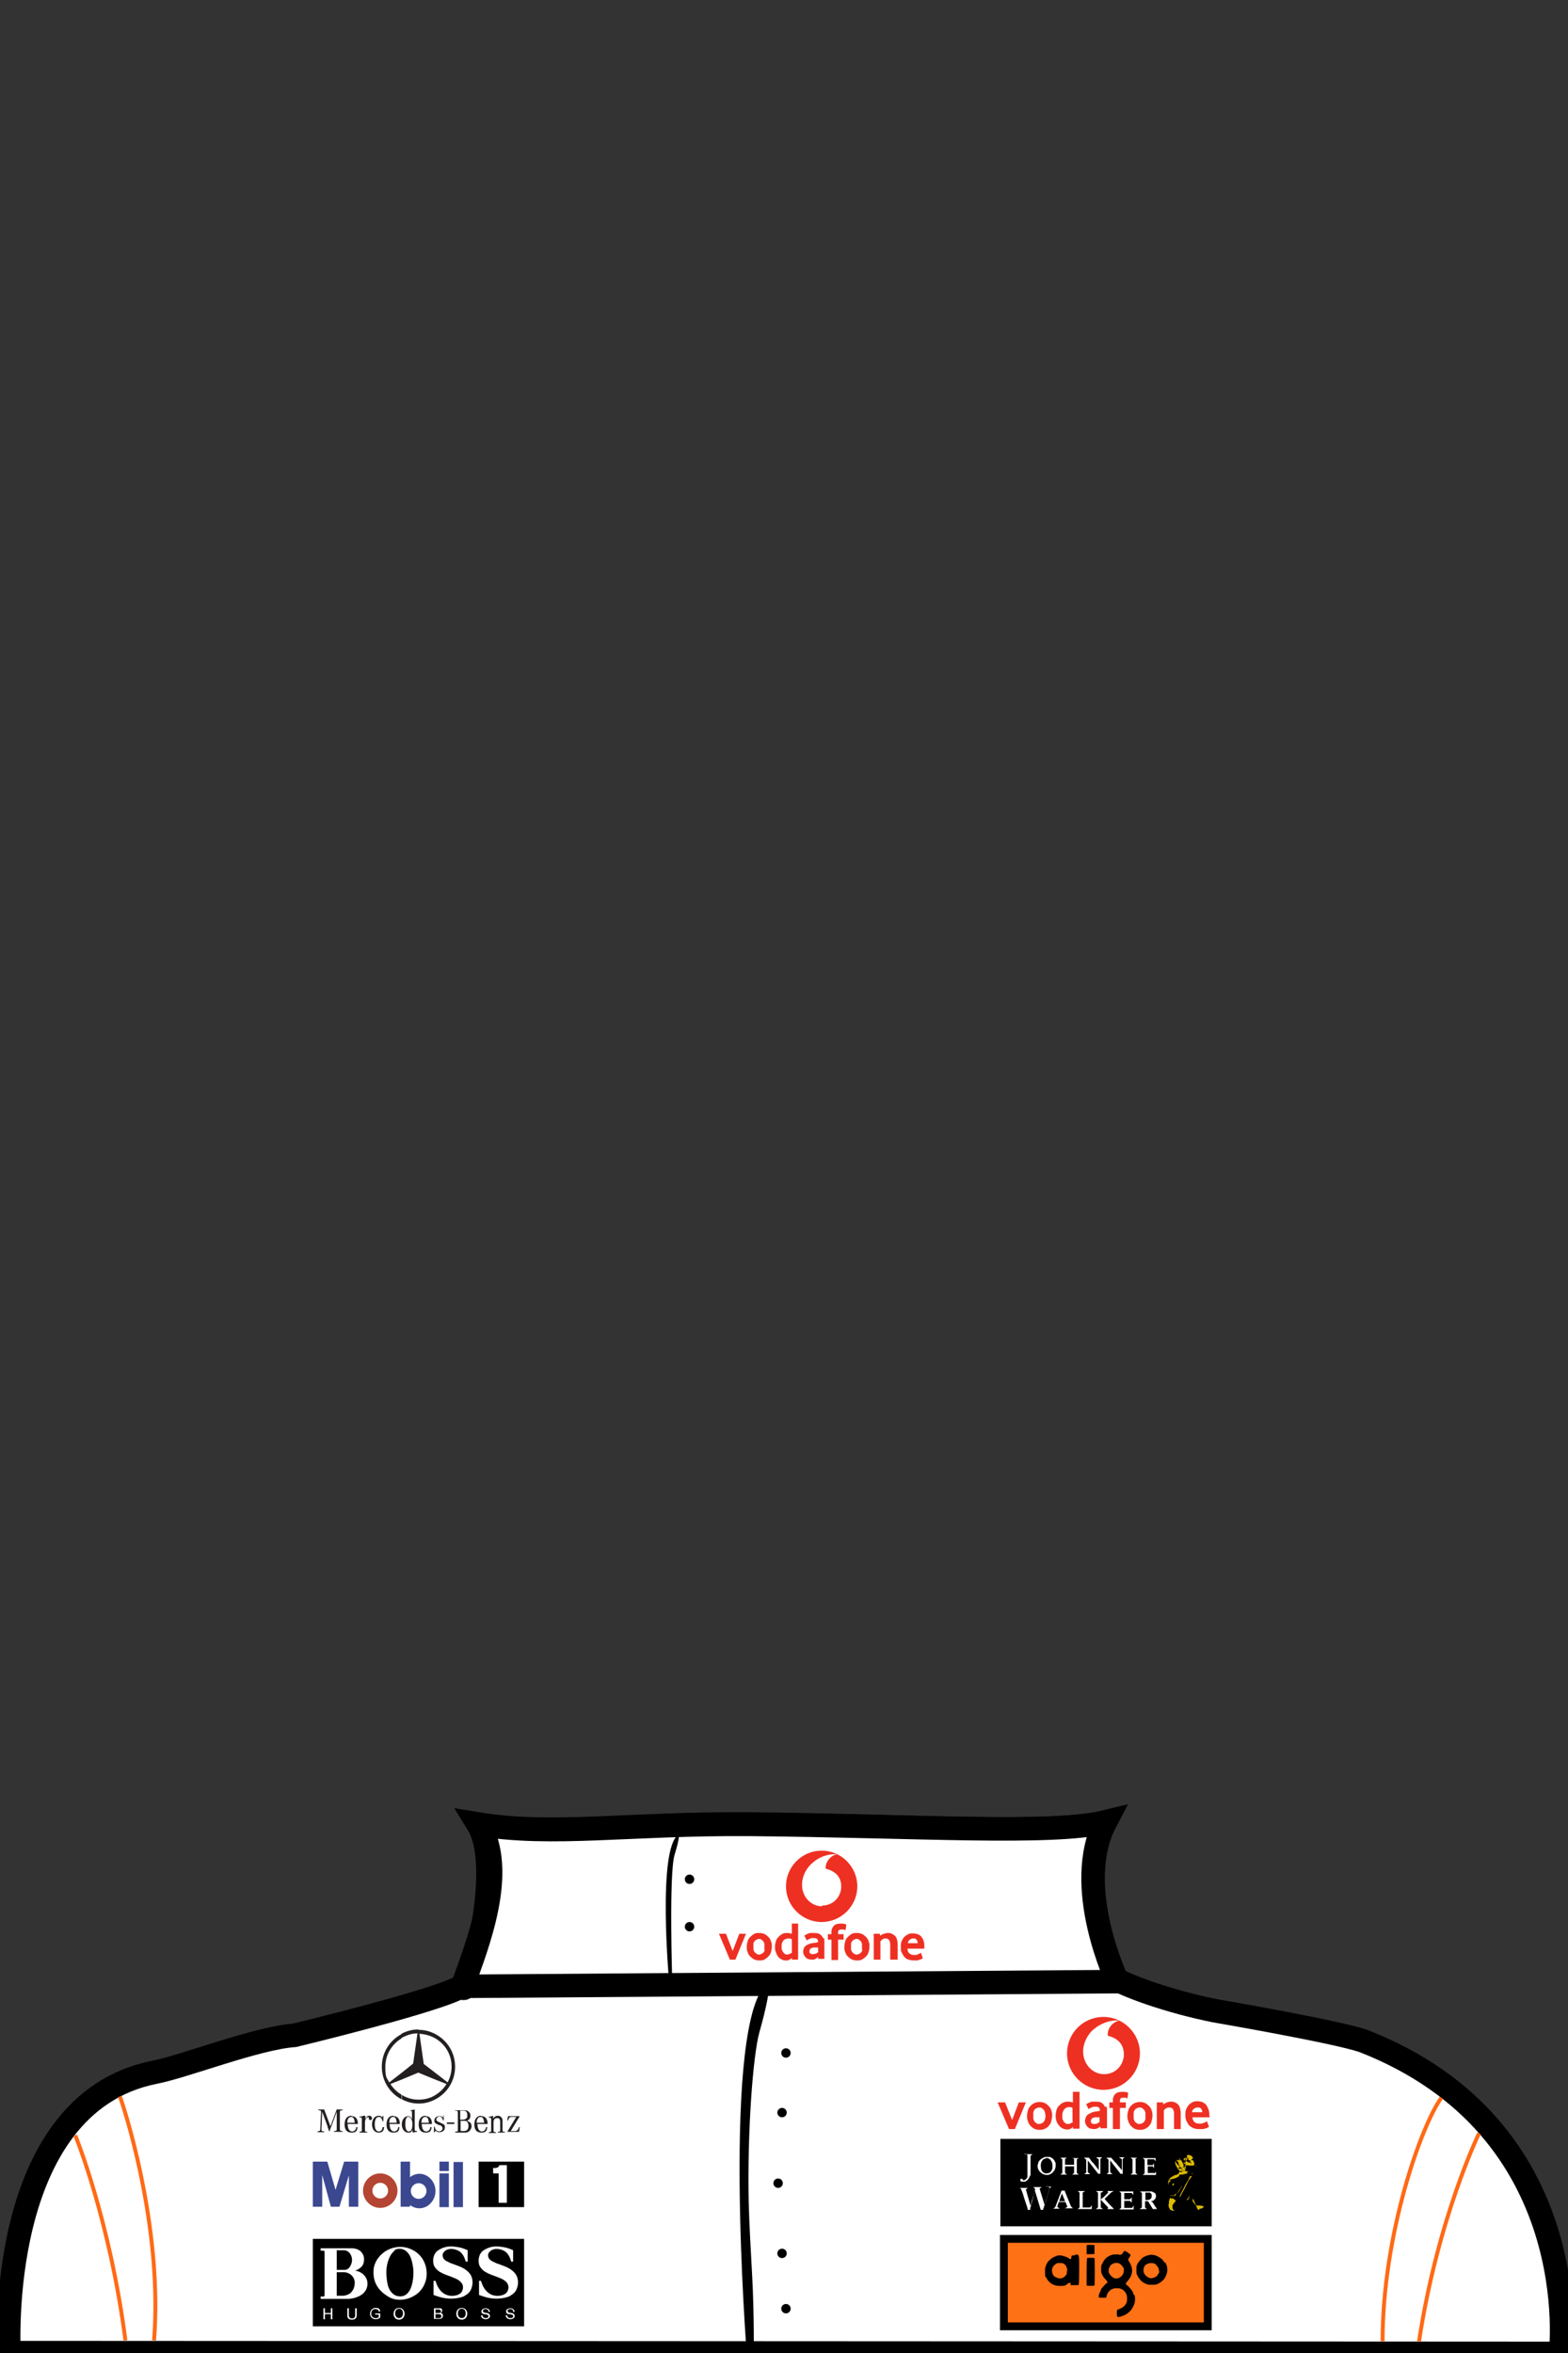 <?xml version="1.0" encoding="UTF-8"?>
<svg xmlns="http://www.w3.org/2000/svg" version="1.1" viewBox="0 0 400 600">
  <rect x="0" y="0" width="400" height="600" fill="#333333" stroke="none"/>
  <defs>
    <style>
      .cls-1 {
        fill: none;
        stroke: #ff6a15;
      }

      .cls-1, .cls-2, .cls-3, .cls-4, .cls-5, .cls-6 {
        fill-rule: evenodd;
      }

      .cls-7, .cls-3, .cls-8 {
        fill: #fff;
      }

      .cls-2, .cls-9 {
        fill: #231f20;
      }

      .cls-10 {
        fill: #ff7115;
        stroke-width: 2px;
      }

      .cls-10, .cls-11, .cls-8 {
        stroke: #000;
      }

      .cls-12 {
        fill: #ee3023;
      }

      .cls-4 {
        fill: #3b4890;
      }

      .cls-13 {
        fill: #dfbc00;
      }

      .cls-14 {
        display: none;
      }

      .cls-11 {
        fill: #333;
      }

      .cls-11, .cls-8 {
        stroke-width: 6px;
      }

      .cls-6 {
        fill: #b44533;
      }
    </style>
  </defs>
  <!-- Generator: Adobe Illustrator 28.7.4, SVG Export Plug-In . SVG Version: 1.2.0 Build 166)  -->
  <g>
    <g id="_x31_3">
      <g id="Layer_1">
        <g id="suit2">
          <path id="Shirt" class="cls-8" d="M281.2,502.8c5.6,3.7,17.7,7.7,28.6,9.9,0,0,30.8,5.3,37.9,7.7,57.4,22.3,50.4,79.7,50.4,79.7l-395.8-.2s-3.8-63.4,37.2-71.5c7.7-1.5,25.9-8.7,35.6-9.4,0,0,37.4-9,42.8-12.6.9,5.7,11.3-29.5,4-41.3,19,3.1,38.2-.2,68.9,0,42.8.4,77.3,2.9,91.1-.5-8.6,16.4-.8,38.2-.8,38.2Z"/>
          <path d="M196,505.5c-12.2,8.8-5.5,94.8-5.5,94.8h1.8s.1-10.1-.4-19.6-.7-12.2-.9-18.9c-.4-18.4,1.1-37.7,2.7-43.5,3.4-12.1,2.3-12.7,2.3-12.7Z"/>
          <circle cx="200.5" cy="523.5" r="1.2"/>
          <circle cx="199.5" cy="538.7" r="1.2"/>
          <circle cx="198.5" cy="556.7" r="1.2"/>
          <circle cx="199.5" cy="574.6" r="1.2"/>
          <circle cx="200.5" cy="588.7" r="1.2"/>
          <g class="cls-14">
            <path class="cls-11" d="M-.1,599.8s-6.3-40.2,22.5-62.8c8.8-6.9,40.4-10,54.5-14.7,7.4-2.5,40.8-17.1,43.2-18.7,1,6.1,2.5,55.6,20.3,96.3.5,1.1-140.5-.2-140.5-.2h0Z"/>
            <path class="cls-11" d="M395.7,599.8s6.3-40.2-22.5-62.8c-8.8-6.9-40.4-10-54.5-14.7-7.4-2.5-40.8-17.1-43.2-18.7-1,6.1-2.5,55.6-20.3,96.3-.5,1.1,140.5-.2,140.5-.2h0Z"/>
          </g>
        </g>
      </g>
      <path id="Shirt-neck" class="cls-8" d="M118,506.4c3.8-10.5,11.4-29.4,4.1-41.2,19,3.1,38.2-.2,68.9,0,42.8.4,77.2,2.7,91-.6-8.6,16.4,3.1,40.7,3.1,40.7l-167.1,1.2Z"/>
      <path d="M173.1,467.8c-5.5,3.5-2.4,37.7-2.4,37.7h.8s-.9-27.8.6-32.6,1-5.1,1-5.1Z"/>
      <circle cx="175.9" cy="479.2" r="1.2"/>
      <circle cx="175.9" cy="491.3" r="1.2"/>
      <g>
        <path class="cls-12" d="M281.5,514.3c-5.2,0-9.3,4.2-9.3,9.3s4.2,9.3,9.3,9.3,9.3-4.2,9.3-9.3-4.2-9.3-9.3-9.3ZM281.6,528.9c-2.6,0-5.2-2.2-5.3-5.7,0-2.3,1.2-4.6,2.9-5.9,1.6-1.3,3.7-2.1,5.7-2.1.3,0,.5,0,.7,0-1.7.4-3.1,1.9-3,3.7,0,0,0,.1,0,.2,2.8.7,4.1,2.4,4.1,4.8,0,2.4-1.9,5-5,5Z"/>
        <g>
          <path class="cls-12" d="M257.4,542.9l-2.9-6.8h1.9l1.8,4.5,1.7-4.5h1.8l-2.8,6.8h-1.5Z"/>
          <path class="cls-12" d="M268.2,538.2c-.1-.4-.3-.8-.6-1.1-.3-.3-.6-.6-1-.8-.4-.2-.9-.3-1.4-.3s-1,.1-1.4.3c-.4.2-.8.5-1,.8-.3.3-.5.7-.6,1.1-.1.4-.2.9-.2,1.3s0,.9.2,1.3c.1.4.3.8.6,1.2.3.3.6.6,1,.8.4.2.9.3,1.4.3s1-.1,1.4-.3c.4-.2.8-.5,1-.8.3-.3.5-.7.6-1.2.1-.4.2-.9.2-1.3s0-.9-.2-1.3ZM266.6,540.3c0,.2-.2.5-.3.7-.1.2-.3.3-.5.4-.2.1-.4.2-.7.2s-.5,0-.7-.2c-.2-.1-.4-.3-.5-.4-.1-.2-.2-.4-.3-.7,0-.3,0-.5,0-.8s0-.6,0-.8c0-.3.2-.5.3-.7.1-.2.3-.3.5-.4.2-.1.4-.2.7-.2s.5,0,.7.2c.2.1.3.3.5.4.1.2.2.4.3.7,0,.3.1.5.1.8s0,.6-.1.8Z"/>
          <path class="cls-12" d="M273.7,533.5v2.6c-.4-.1-.8-.2-1.2-.2-.5,0-1,.1-1.4.3-.4.2-.7.5-1,.8-.3.3-.5.7-.6,1.1-.1.4-.2.9-.2,1.3s0,.9.2,1.4c.1.4.3.8.6,1.1.2.3.5.6.9.8.4.2.8.3,1.2.3s.7,0,.9-.2c.3-.1.5-.3.6-.5v.5h1.7v-9.4h-1.8ZM273.7,541c0,.2-.3.3-.5.4-.2.1-.4.2-.7.2s-.5,0-.7-.2c-.2-.1-.4-.3-.5-.5-.1-.2-.2-.4-.3-.7,0-.3,0-.5,0-.8s0-.5.1-.7c0-.2.2-.5.3-.7.1-.2.3-.3.5-.5.2-.1.5-.2.8-.2s.6,0,.9.2v3.4Z"/>
          <path class="cls-12" d="M281.9,537.3c-.1-.3-.3-.6-.5-.8-.2-.2-.5-.4-.8-.5-.3,0-.7-.1-1-.1s-.6,0-.9,0c-.3,0-.5.1-.7.2-.2,0-.4.2-.6.3-.2,0-.3.2-.3.2l.6,1.2c0,0,.2-.1.3-.2.1,0,.2-.1.4-.2.1,0,.3-.1.5-.2.2,0,.4,0,.6,0,.3,0,.6,0,.8.2.2.2.3.4.3.8h0c-.2.1-.4.1-.7.2-.3,0-.5,0-.7.1-.3,0-.6.1-.9.3-.3.1-.6.3-.8.4-.2.2-.4.4-.5.7-.1.3-.2.6-.2.9s0,.6.2.9c.1.3.3.5.5.7.2.2.4.3.7.4.3,0,.6.1.8.1s.7,0,1-.2c.3-.1.5-.3.7-.5v.5h1.7v-4.4c0-.5,0-.9-.2-1.2ZM280.4,541.1c-.2.1-.3.3-.5.4-.2,0-.4.1-.7.1s-.5,0-.7-.2c-.2-.1-.2-.3-.2-.5s0-.4.2-.6c.1-.2.4-.3.8-.4.2,0,.4,0,.6,0,.2,0,.4,0,.6,0v1.4Z"/>
          <path class="cls-12" d="M287.5,535c0,0-.2,0-.3-.1-.2,0-.4,0-.7,0s-.4,0-.6.2c-.2.1-.2.4-.2.7v.3h1.5v1.4h-1.5v5.4h-1.8v-5.4h-.9v-1.4h.9v-.4c0-.4,0-.8.2-1.1.1-.3.3-.6.5-.7.2-.2.4-.3.7-.4.3,0,.6-.1.9-.1s.8,0,1.1.1c.3,0,.4.1.5.2l-.2,1.5Z"/>
          <path class="cls-12" d="M293.8,538.2c-.1-.4-.3-.8-.6-1.1-.3-.3-.6-.6-1-.8-.4-.2-.9-.3-1.4-.3s-1,.1-1.4.3c-.4.2-.8.5-1,.8-.3.3-.5.7-.6,1.1-.1.4-.2.9-.2,1.3s0,.9.2,1.3c.1.4.3.8.6,1.2.3.3.6.6,1,.8.4.2.9.3,1.4.3s1-.1,1.4-.3c.4-.2.8-.5,1-.8.3-.3.5-.7.6-1.2.1-.4.2-.9.2-1.3s0-.9-.2-1.3ZM292.2,540.3c0,.2-.2.5-.3.7-.1.2-.3.3-.5.4-.2.1-.4.2-.7.2s-.5,0-.7-.2c-.2-.1-.4-.3-.5-.4-.1-.2-.2-.4-.3-.7,0-.3,0-.5,0-.8s0-.6,0-.8c0-.3.2-.5.3-.7.1-.2.3-.3.5-.4.2-.1.4-.2.7-.2s.5,0,.7.2c.2.1.3.3.5.4.1.2.2.4.3.7,0,.3,0,.5,0,.8s0,.6,0,.8Z"/>
          <path class="cls-12" d="M299.5,542.9v-3.9c0-.5-.1-.9-.3-1.2-.2-.3-.5-.4-.9-.4s-.5,0-.8.2c-.2.1-.4.3-.6.5v4.8h-1.8v-6.8h1.6v.5c.4-.2.7-.4,1-.5.3-.1.7-.2,1-.2s.7,0,1,.2c.3.1.6.3.8.5.2.2.4.5.5.9.1.4.2.8.2,1.4v4h-1.8Z"/>
          <path class="cls-12" d="M308.5,539.6c0-.6,0-1.2-.2-1.7-.2-.5-.4-.9-.6-1.2-.3-.3-.6-.5-1-.7-.4-.1-.8-.2-1.2-.2s-.8,0-1.2.2c-.4.2-.7.4-1,.7-.3.3-.5.7-.7,1.1-.2.4-.2,1-.2,1.5s0,1.1.3,1.6c.2.4.4.8.7,1.1.3.3.7.5,1.1.7.4.1.8.2,1.3.2s.7,0,1,0c.3,0,.5-.1.8-.2.2,0,.4-.1.5-.2.1,0,.3-.1.3-.2l-.5-1.4c0,0-.1.1-.3.2-.1,0-.3.1-.4.2-.2,0-.3.1-.6.2-.2,0-.4,0-.7,0-.5,0-.9-.1-1.2-.4-.3-.3-.5-.7-.5-1.2h4.4v-.3ZM304.1,538.7c0-.5.2-.8.5-1,.3-.2.6-.3.9-.3s.3,0,.4,0c.1,0,.3.1.4.2.1.1.2.2.3.4,0,.2.1.4.1.6h-2.6Z"/>
        </g>
      </g>
      <g>
        <path class="cls-12" d="M209.6,471.9c-5,0-9.1,4.1-9.1,9.1s4.1,9.1,9.1,9.1,9.1-4.1,9.1-9.1-4.1-9.1-9.1-9.1ZM209.7,486.1c-2.5,0-5.1-2.1-5.1-5.5,0-2.3,1.2-4.4,2.8-5.7,1.5-1.3,3.6-2.1,5.5-2.1.2,0,.5,0,.7,0-1.7.3-3,1.9-3,3.6,0,0,0,.1,0,.1,2.8.7,4,2.3,4,4.6,0,2.3-1.8,4.8-4.9,4.8Z"/>
        <g>
          <path class="cls-12" d="M186.2,499.7l-2.8-6.6h1.8l1.7,4.4,1.7-4.4h1.7l-2.7,6.6h-1.5Z"/>
          <path class="cls-12" d="M196.7,495.1c-.1-.4-.3-.8-.6-1.1-.3-.3-.6-.6-1-.8-.4-.2-.9-.3-1.4-.3s-1,0-1.4.3c-.4.2-.7.5-1,.8-.3.3-.5.7-.6,1.1-.1.4-.2.8-.2,1.3s0,.9.2,1.3c.1.4.3.8.6,1.1.3.3.6.6,1,.8.4.2.9.3,1.4.3s1,0,1.4-.3c.4-.2.7-.5,1-.8.3-.3.5-.7.6-1.1.1-.4.2-.8.2-1.3s0-.9-.2-1.3ZM195.1,497.2c0,.2-.2.5-.3.6-.1.2-.3.3-.5.4-.2.1-.4.2-.6.2s-.5,0-.7-.2c-.2-.1-.3-.3-.5-.4-.1-.2-.2-.4-.3-.6,0-.2,0-.5,0-.8s0-.5,0-.8c0-.2.2-.5.3-.6.1-.2.3-.3.5-.4.2-.1.4-.2.6-.2s.5,0,.6.2c.2.1.3.2.5.4.1.2.2.4.3.6,0,.2,0,.5,0,.8s0,.6,0,.8Z"/>
          <path class="cls-12" d="M202,490.5v2.6c-.4-.1-.8-.2-1.1-.2-.5,0-1,0-1.4.3-.4.2-.7.5-1,.8-.3.3-.5.7-.6,1.1-.1.4-.2.8-.2,1.3s0,.9.2,1.3c.1.4.3.8.5,1.1.2.3.5.6.9.8.3.2.7.3,1.2.3s.6,0,.9-.2c.3-.1.5-.3.6-.5v.5h1.6v-9.2h-1.7ZM202,497.8c0,.2-.2.3-.5.4-.2.1-.4.2-.6.2s-.5,0-.7-.2c-.2-.1-.3-.3-.5-.5-.1-.2-.2-.4-.3-.7,0-.3,0-.5,0-.8s0-.5.1-.7c0-.2.2-.4.3-.6.1-.2.3-.3.5-.4.2-.1.5-.2.8-.2s.6,0,.9.2v3.3Z"/>
          <path class="cls-12" d="M210,494.3c-.1-.3-.3-.6-.5-.8-.2-.2-.5-.4-.8-.5-.3,0-.6-.1-1-.1s-.6,0-.9,0c-.3,0-.5.1-.7.2-.2,0-.4.2-.6.3-.2,0-.3.2-.3.2l.6,1.2c0,0,.1-.1.3-.2.1,0,.2-.1.4-.2.1,0,.3-.1.5-.2.2,0,.4,0,.6,0,.3,0,.6,0,.8.2.2.2.3.4.3.8h0c-.2.1-.4.1-.7.2-.3,0-.5,0-.7.1-.3,0-.6.1-.9.2-.3.1-.5.3-.8.4-.2.2-.4.4-.5.6-.1.3-.2.5-.2.9s0,.6.2.9c.1.3.3.5.5.7.2.2.4.3.7.4.3,0,.5.1.8.1s.7,0,.9-.2c.3-.1.5-.3.7-.5v.5h1.6v-4.3c0-.4,0-.8-.2-1.1ZM208.5,497.9c-.1.1-.3.3-.5.3-.2,0-.4.1-.6.1s-.5,0-.7-.2c-.2-.1-.2-.3-.2-.5s0-.4.2-.6c.1-.2.4-.3.8-.4.2,0,.4,0,.6,0,.2,0,.4,0,.6,0v1.3Z"/>
          <path class="cls-12" d="M215.5,492.1c0,0-.2,0-.3-.1-.2,0-.4,0-.6,0s-.4,0-.6.2c-.2.1-.2.4-.2.7v.3h1.4v1.4h-1.4v5.2h-1.7v-5.2h-.9v-1.4h.9v-.4c0-.4,0-.8.2-1.1.1-.3.3-.5.5-.7.2-.2.4-.3.7-.4.3,0,.6-.1.9-.1s.8,0,1,.1c.3,0,.4.1.5.2l-.2,1.4Z"/>
          <path class="cls-12" d="M221.6,495.1c-.1-.4-.3-.8-.6-1.1-.3-.3-.6-.6-1-.8-.4-.2-.9-.3-1.4-.3s-1,0-1.4.3c-.4.2-.7.5-1,.8-.3.3-.5.7-.6,1.1-.1.4-.2.8-.2,1.3s0,.9.2,1.3c.1.4.3.8.6,1.1.3.3.6.6,1,.8.4.2.9.3,1.4.3s1,0,1.4-.3c.4-.2.7-.5,1-.8.3-.3.5-.7.6-1.1.1-.4.2-.8.2-1.3s0-.9-.2-1.3ZM220,497.2c0,.2-.2.5-.3.6-.1.2-.3.3-.5.4-.2.1-.4.2-.6.2s-.5,0-.7-.2c-.2-.1-.3-.3-.5-.4-.1-.2-.2-.4-.3-.6,0-.2,0-.5,0-.8s0-.5,0-.8c0-.2.2-.5.3-.6.1-.2.3-.3.5-.4.2-.1.4-.2.6-.2s.5,0,.6.2c.2.1.3.2.5.4.1.2.2.4.3.6,0,.2,0,.5,0,.8s0,.6,0,.8Z"/>
          <path class="cls-12" d="M227.1,499.7v-3.8c0-.5-.1-.9-.3-1.2-.2-.3-.5-.4-.9-.4s-.5,0-.7.2c-.2.1-.4.3-.6.5v4.7h-1.7v-6.6h1.6v.5c.3-.2.6-.4,1-.5.3-.1.7-.2,1-.2s.7,0,1,.2c.3.1.5.3.8.5.2.2.4.5.5.9.1.4.2.8.2,1.3v3.9h-1.7Z"/>
          <path class="cls-12" d="M235.8,496.5c0-.6,0-1.2-.2-1.6-.1-.5-.4-.8-.6-1.1-.3-.3-.6-.5-.9-.6-.4-.1-.7-.2-1.2-.2s-.8,0-1.2.2c-.4.2-.7.4-1,.7-.3.3-.5.7-.7,1.1-.2.4-.2.9-.2,1.5s0,1.1.3,1.5c.2.4.4.8.7,1.1.3.3.6.5,1,.6.4.1.8.2,1.2.2s.7,0,.9,0c.3,0,.5-.1.7-.2.2,0,.4-.1.5-.2.1,0,.2-.1.3-.2l-.5-1.4c0,0-.1.1-.2.2-.1,0-.2.1-.4.2-.2,0-.3.1-.5.2-.2,0-.4,0-.6,0-.5,0-.9-.1-1.2-.4-.3-.2-.5-.7-.5-1.2h4.3v-.3ZM231.6,495.6c0-.4.2-.8.5-1,.3-.2.5-.3.8-.3s.3,0,.4,0c.1,0,.3.1.4.2.1.1.2.2.3.4,0,.2.1.4.1.6h-2.5Z"/>
        </g>
      </g>
      <g id="layer1-9">
        <path id="path3524" class="cls-2" d="M111.1,518.7c3,1.6,5,4.7,5,8.3s-2,6.7-5,8.3v-1.1c1.1-.7,2.1-1.6,2.8-2.8l-2.8-1.1v-1.7l3.1,2.4c.6-1.2,1-2.5,1-4,0-3.1-1.6-5.7-4.1-7.2v-1.1ZM106.8,517.6c1.6,0,3,.4,4.3,1.1v1.1c-1.2-.7-2.6-1.1-4.1-1.2l1.1,7.7,3,2.3v1.7l-4.4-1.8-4.3,1.8v-1.7l3-2.4,1.1-7.7c-1.5,0-2.9.5-4.1,1.2v-1.1c1.3-.7,2.8-1.1,4.3-1.1ZM111.1,535.3c-1.3.7-2.8,1.1-4.3,1.1s-3-.4-4.3-1.1v-1.1c1.3.8,2.8,1.2,4.3,1.2s3.1-.4,4.3-1.2v1.1ZM102.4,535.3c-3-1.6-5-4.7-5-8.3s2-6.7,5-8.3v1.1c-2.5,1.5-4.1,4.2-4.1,7.2s.4,2.8,1,4l3.1-2.4v1.7l-2.8,1.1c.7,1.1,1.7,2.1,2.8,2.7v1.1Z"/>
      </g>
      <path id="path9674" class="cls-9" d="M105.8,537.9c-.4.1-.8.2-1.3.2h0c.5.1.6.2.6.7v1.5c-.3-.5-.6-.7-1-.7-.9,0-1.6.9-1.6,2.1s.7,2.1,1.6,2.1.8-.2,1.1-.7c0,.3,0,.4.1.7.4-.1.5-.1,1-.2h.1v-.2c-.6,0-.6,0-.6-.6v-5ZM82.7,537.9c-.3,0-.5,0-.8,0s-.4,0-.7,0v.2c.6,0,.7.1.7.5h0c0,0-.2,4.3-.2,4.3,0,.5-.1.5-.7.6v.2c.4,0,.6,0,.9,0s.4,0,.8,0v-.2c-.6,0-.7-.1-.7-.5h0c0,0,.2-4.5.2-4.5l1.4,3.8v.3c.1,0,.2.3.2.3v.3c.1,0,.2.3.2.3h.1v-.3c0,0,.2-.3.2-.3v-.3c.1,0,.2-.3.2-.3l1.4-3.8v4.4c0,0,0,0,0,0,0,.4-.1.5-.7.5v.2c.5,0,.7,0,1.1,0s.5,0,1.1,0v-.2c-.6,0-.7-.1-.7-.6v-4.2c0,0,0,0,0,0,0-.4.1-.5.7-.5v-.2c-.3,0-.5,0-.7,0s-.4,0-.8,0l-1.6,4.3-1.6-4.3ZM116.1,538v.2c.6,0,.7.1.7.6v4.2c0,.5,0,.5-.7.6v.2h2.2c.6,0,1,0,1.3-.3.4-.3.7-.8.7-1.3s-.2-.9-.5-1.1c-.2-.1-.4-.2-.7-.3.6-.2.9-.7.9-1.3s-.2-.8-.5-1.1c-.3-.2-.6-.3-1.2-.3h-2.3ZM117.5,538.2h.7c.7,0,1,.4,1,1.1s0,.7-.3.9c-.2.2-.4.3-.9.3h-.6v-2.3ZM97.7,539.5l-.2.4c-.3-.3-.5-.4-.9-.4-1,0-1.7.9-1.7,2.2s.7,2.1,1.7,2.1,1.3-.5,1.4-1.4h-.4c-.1.8-.4,1.1-1,1.1s-1-.6-1-1.8.4-1.9,1-1.9.8.4,1,1.1h.2v-1.4h-.1ZM113.1,539.5v.4c-.4-.2-.7-.3-1-.3-.8,0-1.3.5-1.3,1.1s.2.7.8,1l.4.2h.3c.4.3.6.5.6.8,0,.4-.4.8-.9.8s-1-.4-1.1-1.2h-.2v1.4h.2l.2-.4c.3.3.6.4,1,.4.8,0,1.4-.5,1.4-1.2s-.2-.8-.9-1.1l-.4-.2c-.8-.3-.9-.5-.9-.8s.4-.7.8-.7.8.3.9,1h.2v-1.3h-.2ZM125.8,539.5c-.3.1-.6.2-1.1.3h0c0,.1,0,.2.1.2.4,0,.5,0,.5.4h0v2.8c0,.4,0,.4-.6.5v.2c.4,0,.6,0,.9,0s.5,0,.9,0v-.2c-.4,0-.6-.1-.6-.4v-2.1c0-.7.3-1.1.9-1.1s.8.3.8,1v2.1c0,.3-.1.4-.6.4v.2c.4,0,.6,0,.9,0s.5,0,.9,0v-.2c-.5,0-.6,0-.6-.5v-2.1c0-.3,0-.6-.1-.8-.2-.4-.6-.7-1.1-.7s-.8.2-1.2.7c0-.3,0-.5,0-.7ZM92.8,539.5c-.4.1-.6.2-1.1.2v.2h.1c.4,0,.5,0,.5.4h0v2.8c0,.4,0,.4-.6.5v.2c.5,0,.7,0,1,0s.5,0,1,0v-.2c-.5,0-.6,0-.6-.5v-1.8c0-.8.3-1.4.7-1.4s.3,0,.3.2h0c0,0,0,.2,0,.2,0,0,0,0,0,0,0,.2.2.3.4.3s.4-.2.4-.4c0-.4-.3-.7-.7-.7s-.8.3-1,.8h0c0-.4,0-.5,0-.8ZM89.6,539.5c-1,0-1.7.8-1.7,2.2s.6,2.1,1.8,2.1,1.4-.5,1.5-1.4h-.3c-.1.7-.5,1.1-1.1,1.1s-1.1-.6-1.1-1.9h2.6c0-1.3-.6-2-1.6-2ZM100.3,539.5c-1,0-1.7.8-1.7,2.2s.6,2.1,1.8,2.1,1.4-.5,1.5-1.4h-.3c-.1.7-.5,1.1-1.1,1.1s-1.1-.6-1.1-1.9h2.6c0-1.3-.6-2-1.6-2ZM108.5,539.5c-1,0-1.7.8-1.7,2.2s.6,2.1,1.8,2.1,1.4-.5,1.5-1.4h-.3c-.1.7-.5,1.1-1.1,1.1s-1.1-.6-1.1-1.9h2.6c0-1.3-.6-2-1.6-2ZM122.7,539.5c-1,0-1.7.8-1.7,2.2s.6,2.1,1.8,2.1,1.4-.5,1.5-1.4h-.3c-.1.7-.5,1.1-1.1,1.1s-1.1-.6-1.1-1.9h2.6c0-1.3-.6-2-1.6-2ZM129.6,539.6l-.2,1.1h.2c.3-.8.4-.9,1-.9h1.1l-2.3,3.8h3l.2-1.2h-.2c-.3.8-.5,1-1.1,1h-1l2.3-3.8h-3ZM89.6,539.8c.6,0,.8.5.9,1.5h-1.9c0-1,.4-1.5,1-1.5ZM100.3,539.8c.6,0,.8.5.9,1.5h-1.9c0-1,.4-1.5,1-1.5ZM108.5,539.8c.6,0,.8.5.9,1.5h-1.9c0-1,.4-1.5,1-1.5ZM122.6,539.8c.6,0,.8.5.9,1.5h-1.9c0-1,.4-1.5,1-1.5ZM104.2,539.8c.6,0,1,.7,1,1.9s-.3,1.8-.9,1.8-.9-.6-.9-1.9.3-1.9.9-1.9ZM117.5,540.8h.8c.5,0,.7,0,.9.3.2.2.3.6.3,1,0,.9-.4,1.3-1.2,1.3h-.3c-.5,0-.5,0-.5-.4v-2.1ZM114,541.2v.4h1.9v-.4h-1.9Z"/>
      <g>
        <path class="cls-5" d="M133.7,562.8v-11.6h-11.6v11.6h11.6Z"/>
        <path class="cls-6" d="M92.6,558.6c0-2.4,2-4.4,4.4-4.4s4.4,2,4.4,4.4-2,4.4-4.4,4.4-4.4-2-4.4-4.4h0ZM97,560.6c1.1,0,2-.9,2-2s-.9-2-2-2-2,.9-2,2,.9,2,2,2h0Z"/>
        <path class="cls-3" d="M127.4,552.1h1.9v9.6h-2.1v-7.5h-1.4v-1.4s1.3.3,1.6-.7h0Z"/>
        <path class="cls-4" d="M79.8,551.2h3.7l2.1,7.2,2.2-7.2h3.6v11.5h-2.4v-8l-2.4,8h-2.2l-2.2-8.1v8.1h-2.4v-11.5ZM102.2,551.2h2.4v11.5h-2.4v-11.5Z"/>
        <path class="cls-4" d="M102.9,558.7c0-2.4,1.9-4.4,4.1-4.4s4.1,2,4.1,4.4-1.9,4.4-4.1,4.4c-2.3,0-4.1-2-4.1-4.4ZM106.8,560.7c1.1,0,2-.9,2-2,0-1.1-.9-2-2-2h0c-1.1,0-2,.9-2,2,0,1.1.9,2,2,2ZM115.7,551.3h2.4v11.5h-2.4v-11.5ZM112.1,554.2h2.4v8.6h-2.4v-8.6h0ZM114.5,553.6v-2.4h-2.4v2.4h2.4Z"/>
      </g>
      <rect x="79.8" y="570.9" width="53.9" height="22.3"/>
      <rect class="cls-10" x="256.1" y="570.9" width="52" height="22.3"/>
      <rect x="255.2" y="545.4" width="53.9" height="22.3"/>
      <g id="layer1">
        <g id="g6981">
          <path id="path7114" class="cls-7" d="M82.5,588.6h.4v1.2h1.5v-1.2h.4v2.8h-.4v-1.3h-1.5v1.3h-.4v-2.8Z"/>
          <path id="path7116" class="cls-7" d="M91,590.4c0,.7-.4,1.1-1.2,1.1s-1.2-.3-1.2-1.1v-1.8h.4v1.8c0,.5.3.8.8.8s.8-.3.8-.8v-1.8h.4v1.8Z"/>
          <path id="path7118" class="cls-7" d="M95.8,591.4c-.9,0-1.4-.7-1.4-1.4s.5-1.5,1.4-1.5,1.1.3,1.2.9h-.4c0-.4-.4-.6-.9-.6-.7,0-1,.6-1,1.2s.4,1.1,1.1,1.1c.4,0,.7,0,.8-.3.1-.1,0-.4,0-.6h-.9v-.3h1.3v1c-.3.4-.7.5-1.3.5Z"/>
          <path id="path7120" class="cls-7" d="M101.8,591.1c.7,0,1-.6,1-1.2s-.3-1.2-1-1.2-1,.6-1,1.2.3,1.2,1,1.2ZM101.8,588.5c.9,0,1.4.7,1.4,1.5s-.5,1.5-1.4,1.5-1.4-.7-1.4-1.5.5-1.5,1.4-1.5Z"/>
          <path id="path7122" class="cls-7" d="M111.1,589.8h.8c.4,0,.6-.1.6-.4s-.3-.5-.6-.5h-.8v.9ZM111.1,591.1h1c.3,0,.5-.2.5-.5s-.3-.5-.6-.5h-.9v1ZM110.7,588.6h1c.3,0,.6,0,.8,0,.2.1.3.3.3.6s-.2.5-.4.6h0c.4,0,.6.3.6.7s-.3.8-.9.8h-1.4v-2.8Z"/>
          <path id="path7124" class="cls-7" d="M117.8,591.1c.7,0,1-.6,1-1.2s-.3-1.2-1-1.2-1,.6-1,1.2.3,1.2,1,1.2ZM117.8,588.5c.9,0,1.4.7,1.4,1.5s-.5,1.5-1.4,1.5-1.4-.7-1.4-1.5.5-1.5,1.4-1.5Z"/>
          <path id="path7126" class="cls-7" d="M124.6,589.4c0-.4-.3-.6-.7-.6s-.7.1-.7.5.5.4.9.5c.5,0,.9.3.9.8s-.6.8-1.1.8-1.2-.3-1.2-1h.4c0,.5.4.7.8.7s.7-.1.7-.5-.5-.4-.9-.5c-.5,0-.9-.2-.9-.7s.5-.8,1.1-.8,1,.3,1.1.9h-.4Z"/>
          <path id="path7128" class="cls-7" d="M130.9,589.4c0-.4-.3-.6-.7-.6s-.7.1-.7.5.5.4.9.5c.5,0,.9.3.9.8s-.6.8-1.1.8-1.2-.3-1.2-1h.4c0,.5.4.7.8.7s.7-.1.7-.5-.5-.4-.9-.5c-.5,0-.9-.2-.9-.7s.5-.8,1.1-.8,1,.3,1.1.9h-.4Z"/>
          <path id="path7130" class="cls-7" d="M85.9,573.8v5h1.8s.2,0,.3,0c1.1,0,1.7-1.4,1.8-2.3.1-1-.5-2.6-2-2.7-.5,0-1.8,0-1.8,0ZM85.9,579.4v6h1.6s.9,0,1.8-.6c.8-.7,1.2-1.6,1.2-2.8,0-1-.8-2.4-2.6-2.6h-2ZM89.8,573.3c1.4,0,2.3.8,2.3.9.7.7.9,1.6.7,2.6-.2,1.6-2.2,2.2-2.2,2.2,1.6.2,2.9,1.4,3.1,2.8.2,1.3-.3,2.5-1.4,3.3-1.1.8-2.7,1.1-3.5,1.1h-7v-.6c.9,0,1,0,1-.3,0-1.4,0-10.8,0-11.1s-.1-.3-1-.3c0-.2,0-.6,0-.6h8Z"/>
          <path id="path7132" class="cls-7" d="M100.7,573.9c-.9.6-1.5,1.9-1.8,3-.5,1.7-.4,3.7,0,5.7.5,2,1.8,2.8,2.6,2.9,1.5.3,2.4-.5,2.9-1.3,1-1.5,1.3-4.7.9-6.5-.3-1.7-.7-2.8-1.6-3.6-1-.9-2.4-.8-3.1-.3ZM108.5,581.9c-.6,1.8-1.8,3-3.2,3.7-1.8,1-4.5,1.2-6.3,0-1.1-.7-4-2.5-3.7-6.7,0-.9.5-3.2,3.1-4.9,1.8-1.1,4.3-1.5,6.6-.4,3.7,1.7,4.4,5.8,3.5,8.3Z"/>
          <path id="path7134" class="cls-7" d="M119.3,573.8c0,1,0,2.9,0,2.9h-.5c-.3-1.2-.9-2.3-1.9-2.8-1-.5-2.5-.7-3.4.1-.6.5-.7,1-.5,1.6.3.9,1.3,1.1,2,1.5.6.2,1.9.7,1.9.7,1.4.5,3.1,1.5,3.5,3.1.2.7.2,1.5,0,2.2-.4,1.6-1.4,2-2,2.4-.3.2-3,1.2-6.3.2-.7-.2-1.5-.5-1.5-.5v-3.6s.4,0,.5,0c.2.6.4,1.3.9,2,1.1,1.6,2.7,2.1,4.4,1.7.7-.2,1.4-.6,1.6-1.4.3-.8.2-2.2-2.3-3.1-1.8-.8-4-1.1-5-3.1-.4-1.1-.3-3,1.1-3.9,1.4-.9,2.7-1.1,4.3-.9,1.6.2,2,.4,3,.8Z"/>
          <path id="path7136" class="cls-7" d="M130.9,573.8c0,1,0,2.9,0,2.9h-.5c-.3-1.2-.9-2.3-1.9-2.8-1-.5-2.5-.7-3.4.1-.6.5-.7,1-.5,1.6.3.9,1.3,1.1,2,1.5.6.2,1.9.7,1.9.7,1.4.5,3.1,1.5,3.5,3.1.2.7.2,1.5,0,2.2-.4,1.6-1.4,2-2,2.4-.3.2-3,1.2-6.3.2-.7-.2-1.5-.5-1.5-.5v-3.6s.4,0,.5,0c.2.6.4,1.3.9,2,1.1,1.6,2.7,2.1,4.4,1.7.7-.2,1.4-.6,1.6-1.4.3-.8.2-2.2-2.3-3.1-1.8-.8-4-1.1-5-3.1-.4-1.1-.3-3,1.1-3.9,1.4-.9,2.7-1.1,4.3-.9,1.6.2,2,.4,3,.8Z"/>
        </g>
      </g>
      <g>
        <path class="cls-7" d="M285.6,550.2l.6.4c0,.4,0,.8,0,1.3,0,.5,0,1,0,1.5-.4-.5-.7-.9-1-1.2-.3-.4-.5-.7-.8-.9-.2-.3-.4-.5-.6-.7-.2-.2-.3-.3-.3-.4h-1.3s.6.5.6.5c0,1.4,0,2.5,0,3.3l-.5.4h0c0,0,1.5,0,1.5,0h0c0,0-.6-.5-.6-.5h0c0-1,0-2,0-3l2.5,3.2s0,0,.1.1c0,0,0,0,0,.1h.6c0-.5,0-1.1,0-1.8,0-.6,0-1.3,0-2l.5-.4h0s-1.5,0-1.5,0h0Z"/>
        <path class="cls-7" d="M289.6,550.5l.5-.3h0s-1.7,0-1.7,0h0s.5.4.5.4c0,1.1,0,2.3,0,3.5l-.5.4h0c0,0,1.8,0,1.8,0h0c0,0-.5-.4-.5-.4,0-1.1,0-2.3,0-3.5"/>
        <path class="cls-7" d="M294.5,554.1c-.6,0-1.2,0-1.7,0,0-.6,0-1.1,0-1.7.3,0,.8,0,1.3,0l.3.5h0v-1.3h0l-.3.5c-.8,0-1.2,0-1.4,0,0-.2,0-.5,0-.7s0-.5,0-.8c.3,0,.6,0,.8,0s.6,0,.9,0l.4.5h0v-.8h-3.3s.5.4.5.4c0,1,0,2.1,0,3.5l-.5.4h0c0,0,3.4,0,3.4,0v-.9h0l-.4.6Z"/>
        <path class="cls-7" d="M279.7,550.2l.6.4c0,.4,0,.8,0,1.3,0,.5,0,1,0,1.5-.3-.5-.7-.9-.9-1.2-.3-.4-.5-.7-.8-.9-.2-.3-.4-.5-.5-.7-.1-.2-.3-.3-.3-.4h-1.3s.6.5.6.5c0,1.4,0,2.5,0,3.3l-.5.4h0c0,0,1.5,0,1.5,0h0c0,0-.6-.5-.6-.5h0c0-1,0-2,0-3l2.5,3.2s0,0,.1.1c0,0,0,0,0,.1h.6c0-.5,0-1.1,0-1.8,0-.6,0-1.3,0-2l.5-.4h0s-1.5,0-1.5,0h0Z"/>
        <path class="cls-7" d="M261.4,549.1l.7.4v4.6c0,.2,0,.3,0,.5,0,.1,0,.3,0,.4,0,.1,0,.2-.1.3,0,0-.1.2-.2.3-.1.1-.2.2-.4.3-.1,0-.3.1-.5,0,0,0,0,0,0,0,0,0,0,0,0,0,0,0,0,0,0-.1s0,0,0-.1c0,0,0,0,0-.1,0,0,0,0-.1,0,0,0-.1,0-.2,0s-.1,0-.2,0c0,0,0,0-.1,0,0,0,0,0,0,.1,0,0,0,.1,0,.2,0,0,0,.2,0,.2,0,0,.1.1.2.2,0,0,.1,0,.2,0,0,0,.2,0,.2,0,.2,0,.3,0,.5,0,.2,0,.3-.1.4-.2.1,0,.3-.2.4-.3.1-.1.2-.3.3-.4,0-.1.1-.3.2-.4,0-.1.1-.2.2-.4,0-.1,0-.3,0-.5,0-.2,0-.4,0-.6,0-.2,0-.5,0-.7,0-.3,0-.5,0-.8,0-.3,0-.6,0-1,0-.4,0-.8,0-1.3l.5-.4h0s-2,0-2,0h0Z"/>
        <path class="cls-7" d="M268.4,553.1c0,.2-.2.4-.3.6-.1.2-.3.3-.5.4-.2,0-.4.1-.6.1s-.4,0-.6-.1c-.2-.1-.4-.2-.5-.4-.1-.2-.3-.4-.3-.6,0-.2-.1-.5-.1-.8s0-.5.1-.8c0-.2.2-.4.3-.6.1-.2.3-.3.5-.4.2,0,.4-.2.6-.2s.5,0,.6.2c.2,0,.3.2.5.4.1.2.2.4.3.6,0,.2.1.5.1.8s0,.6-.1.9M269.1,551.1c-.1-.2-.2-.3-.4-.5-.1-.2-.3-.3-.5-.4-.2-.1-.3-.2-.5-.2-.2,0-.4,0-.6,0-.3,0-.7,0-.9.2-.3.1-.5.3-.8.5-.2.2-.4.4-.5.7-.1.3-.2.6-.2.9s0,.6.2.9c.1.3.3.5.5.7.2.2.5.4.7.5.3.1.6.2.9.2s.6,0,.9-.2c.3-.1.5-.3.7-.5.2-.2.4-.5.5-.7.1-.3.2-.6.2-.9s0-.4,0-.6c0-.2-.1-.4-.3-.6"/>
        <path class="cls-7" d="M273.5,550.2l.5.3v1.5c-.8,0-1.5,0-2.3,0v-1.5l.5-.3h0s-1.7,0-1.7,0h0s.5.4.5.4v3.5l-.5.4h0c0,0,1.7,0,1.7,0h0c0,0-.5-.4-.5-.4v-1.7c.7,0,1.5,0,2.3,0v1.7l-.5.4h0c0,0,1.7,0,1.7,0h0c0,0-.5-.4-.5-.4,0-1.1,0-2.2,0-3.5l.5-.3h0s-1.7,0-1.7,0h0Z"/>
        <g>
          <path class="cls-7" d="M267.2,557.5c0,0,.2.1.3.2,0,0,.2.1.3.2-.2.6-.3,1.2-.5,1.7-.1.5-.3.9-.4,1.3-.1.4-.2.7-.3.9,0,.2-.1.4-.1.5l-1.3-4.2c0,0,.2-.2.3-.2,0,0,.2-.1.2-.2h0c0,0-2.1,0-2.1,0h0c0,0,.5.5.5.5-.1.4-.3.9-.4,1.3-.1.4-.2.8-.3,1.1-.1.3-.2.7-.3,1,0,.3-.2.6-.2.9l-1.2-4.2.5-.4h0c0,0-2,0-2,0h0c0,.1.2.2.2.2,0,0,.1,0,.1.1,0,0,0,0,0,0,0,0,0,0,0,0,0,.2.2.5.3.8.1.4.3.8.4,1.3.2.5.3,1,.5,1.5.2.6.4,1.1.5,1.7h.6s0,0,0,0c0,0,0,0,0-.1,0,0,0,0,0-.1,0,0,0,0,0-.1,0-.2.1-.4.2-.7,0-.2.1-.5.2-.8,0-.3.2-.5.2-.8,0-.3.2-.5.2-.8,0-.3.1-.5.2-.8,0-.3.1-.5.2-.7l1.5,4.9h.6c0-.1,0-.3.2-.6,0-.3.2-.7.3-1.1.1-.5.3-1,.5-1.6.2-.6.4-1.3.6-2.1.1-.1.2-.2.3-.3,0,0,.1-.1.2-.2h0s-1.5,0-1.5,0h0Z"/>
          <path class="cls-7" d="M270.2,561.3l.7-2,.8,2h-1.5ZM271.5,558.6h-.7l-1.6,4.2-.5.4h0c0,0,1.6,0,1.6,0h0c0,0-.6-.5-.6-.5l.4-1.2c.6,0,1.2,0,1.7,0l.5,1.2-.6.4h0c0,0,2,0,2,0h0c0,0-.5-.5-.5-.5l-1.7-4.2Z"/>
          <path class="cls-7" d="M288.7,563c-.7,0-1.3,0-1.9,0,0-.6,0-1.2,0-1.8.3,0,.8,0,1.5,0l.4.5h0v-1.4h0l-.4.5c-.8,0-1.3,0-1.5,0,0-.3,0-.5,0-.8,0-.3,0-.5,0-.8.3,0,.6,0,.9,0s.7,0,1,0l.4.5h0v-.9h-3.6s.5.4.5.4c0,1.1,0,2.3,0,3.8l-.5.4h0c0,0,3.7,0,3.7,0v-1h0l-.4.6Z"/>
          <path class="cls-7" d="M292.7,561h-.2c0,0-.1,0-.2,0s0,0-.1,0v-1.9c0,0,.1,0,.2,0,0,0,.1,0,.2,0,0,0,.1,0,.2,0h.1c.2,0,.3,0,.4,0,.1,0,.2.1.3.2,0,0,.2.2.2.3,0,.1,0,.2,0,.4,0,.3-.1.6-.3.7-.2.2-.5.3-.9.3M295.1,563.2s0,0-.1-.1c0,0,0-.1-.1-.2,0,0,0-.1-.1-.1l-.7-1.1c0-.1-.2-.2-.3-.3-.1,0-.2-.1-.4-.1.2,0,.4,0,.6-.1.2,0,.3-.1.5-.3.1-.1.2-.2.3-.4,0-.1.1-.3.1-.5s0-.3-.1-.5c0-.2-.2-.3-.4-.4-.2-.1-.4-.2-.6-.3-.2,0-.5,0-.8,0h-2.2s.5.4.5.4v3.7l-.6.4h0c0,0,1.9,0,1.9,0h0c0,0-.5-.4-.5-.4v-1.6c0,0,.2,0,.3,0h.2c0,0,.2,0,.2,0,0,0,.1,0,.2.2l1.1,1.8h1.1c0,0,0,0-.1-.1"/>
          <path class="cls-7" d="M281.8,560.7c.4-.4.7-.7,1-1,.3-.3.5-.4.6-.6l.7-.4h0s-1.6,0-1.6,0h0s.2.4.2.4c-.2.2-.3.3-.5.5-.2.2-.3.3-.5.5-.2.2-.3.3-.5.4-.2.1-.3.3-.4.4.5.5,1.1,1.2,1.9,2l-.2.4h0c0,0,1.7,0,1.7,0h0c0,0-.4-.4-.4-.4-1-1-1.7-1.8-2.1-2.3"/>
          <path class="cls-7" d="M281,559.1l.5-.4h0s-1.9,0-1.9,0h0s.5.4.5.4c0,1.3,0,2.5,0,3.8l-.6.4h0c0,0,1.9,0,1.9,0h0c0,0-.6-.4-.6-.4,0-1.3,0-2.5,0-3.8"/>
          <path class="cls-7" d="M277.9,562.9h-.9c-.3,0-.6,0-.8,0,0-1.3,0-2.5,0-3.8l.6-.4h0c0,0-1.9,0-1.9,0h0c0,0,.5.4.5.4,0,1.3,0,2.5,0,3.8l-.5.4h0c0,0,3.6,0,3.6,0v-1h0l-.4.6Z"/>
        </g>
        <path class="cls-13" d="M299.2,557.5s0,0,0,0c0,0,0,0,0-.1,0,0,.1-.2.2-.3,0,0,0-.1.1-.2,0,0,.1,0,.2-.1,0,0,0,0,0,0-.1,0-.3,0-.4,0,0,0-.2,0-.2,0,0,0,0,0,0,0,0,0,0,0,0,.1,0,.2,0,.4.1.5"/>
        <path class="cls-13" d="M302.2,551.8s0,0,0,0c0,0,0,0,0,0,0,0,0,0,.1,0,0,0,0,0,0,0,0,0,0,0,0,0,0,0,0,0,0,0,0,0,0,0,0,0,0,0,.1,0,0,0,0,0,0,0,0-.2,0,0,0,0,0-.1,0,0,0,0,0-.1,0,0,0,0,0,0,0,0,0,0-.1,0,0,0-.1,0-.2,0,0,0,0,0,0,0,0,0,0,0,0,0,0,0,0,0,0,0,0,0,0,0,0,.1,0,0,0,.1,0,.2"/>
        <path class="cls-13" d="M302,551.3s0,0,0,0c0,0,0,0,0,0,0,0,0,0,0,0,0,0,0,0,0,0,0,0,0,0,0,0,0,0,0,0,0,0"/>
        <path class="cls-13" d="M304,554.4s0,0,.1,0c0,0,0,0,.1,0,0,0,0,0,.1,0,0,0,0,0,0,0,0,0,0,0,0,0,0,0,0,0,0,0,0,0,0,0,0,0,0,0,0,0,0,0,0,0,0,0-.1,0,0,0,0,0,0,0,0,0,0,0,0,0,0,0,0,0,0,0,0,0,0-.2,0-.3,0,0,0,0,0,0,0,0,0,0,0,0,0,0,0,0,0,0,0,0,0,0,0,0,0,0,0,0-.1,0,0,0,0,0,0,0,0,0,0,0,0,0,0,0,0,0,0,0,0,0,0,0,0,0,0,0,0,0,0,0,0,0,0,0,0,0,0,0,0,.1,0,.2,0,0,0,0,0,0"/>
        <path class="cls-13" d="M303.3,560.6s0,0,0,0c0,0,0,0,0,0,0,0,0-.1,0-.2,0,0,0-.1,0-.2,0,0,0-.1,0-.2,0-.1,0-.2,0-.3,0,0,0,0,0-.1,0,0,0,0,0,0,0,0,0,0,0,0,0,0,0,.1,0,.2,0,0,0,.1-.1.2,0,0,0,.1,0,.2,0,0,0,.1,0,.2,0,0,0,0-.1.1,0,0,0,0-.1.1-.1,0-.2.2-.2.4,0,0,0,.1,0,.1,0,0,0,0,0,0,0,0,.1-.1.2-.2"/>
        <path class="cls-13" d="M306.2,562.4s0,0,0,0c0,0,0,0,0,0,0,0-.1,0-.2,0,0,0,0,0,0,0,0,0,0,0-.1,0,0,0-.1,0-.2,0-.1,0-.3,0-.5,0,0,0,0,0-.1,0,0,0,0,0,0,0,0,0,0,0,0,0,0,0,0,0,0,0,0,0,0,0,0,0,0,0,0,0,0,0,0,0,0,0,0,0,0,0,0,0,0,0,0,0,0,0,0-.1,0-.1-.1-.2-.2-.4-.1-.3-.3-.6-.4-1,0-.1,0-.3-.1-.4,0,0,0,0,0-.1,0,0,0,0,0,0,0,0,0,0,0,0,0,0,0,.1,0,.2,0,0,0,.1,0,.2,0,0,0,0,0,0,0,0,0,0,0,0,0,0,0,0,0,0,0,0,0,.2,0,.2,0,0,0,.1,0,.1,0,0,0,0,0,0,0,0,0,0-.1-.2,0,0,0,0,0,0,0,0,0,0-.1,0,0,0,0,0,0,0,0,0,0,.1,0,.2,0,.1.1.3.2.4,0,.1.2.3.3.4,0,.1.2.2.3.4,0,0,.1.2.2.3,0,0,.2.5.2.5,0,.1.1.2.2.3,0,0,0,0,.1.1,0,0,0,0,0,0,0,0,.1,0,.1,0,0,0,.1,0,.2-.1,0,0,0,0,0,0,0,0,0-.1,0-.2,0,0,.2,0,.2,0,.1,0,.2,0,.4-.1,0,0,.2,0,.2-.1,0,0,.1-.1.2-.2,0,0,.1-.1.1-.2,0,0,0,0,0,0,0,0,0,0,0,0"/>
        <path class="cls-13" d="M301.3,557.9c0-.2.2-.3.3-.5,0,0,.2-.2.3-.2,0,0,0,0,0,0,0,0,0,0,0,0-.1,0-.2.1-.3.2-.1,0-.2.2-.3.3-.2.2-.3.5-.4.8,0,.1-.1.2-.2.3,0,0,0,.1-.1.2,0,0-.1.1-.2.2,0,0-.1,0-.2.1,0,0-.1,0-.1.1,0,0,0,0,0,0,0,0,0,0,0,0,0,0,0,0-.1,0,0,0-.1,0-.2,0,0,0,0,0,0,.1,0,.1-.2.2-.3.3-.1,0-.3,0-.4,0-.1,0-.2,0-.3,0,0,0-.1,0-.2,0,0,0,0,0,0,.1,0,0,.1,0,.2,0,0,0,0,0,0,0,0,0,0,0,0,0,.2,0,.3,0,.5,0,0,0,.1,0,.2,0,0,0,.1,0,.2,0,0,0,0,0,0,0,0,0,0,0,0,0,0,0,0,0,0,0,0,0,0,0,0,0,0,0,.1,0,.2-.1,0,0,0,0,0,0,0,0,0,0,0-.1,0,0,0,0,0,0,0,0,0,0,0,0,0,0,0,0,.1-.1,0,0,0,0,0-.1,0,0,0,0,.1-.1,0,0,.2-.2.3-.3,0-.1.2-.2.2-.3.1-.2.2-.4.3-.6"/>
        <path class="cls-13" d="M299.3,560.6c-.2,0-.4,0-.6,0,0,0,0,0,0,0,0,0,0,0,0,0,0,0,0,0,0,0,0,0,0,0,0,0,0,0,0,0-.1,0,0,0,0,0,0-.1,0,0,0-.1,0-.2,0,0,0,0,0,0,0,0,0,0,0,0,0,0,0,0,0,0,0,0,0,0,0,0,0,0,0,0,0,0,0,0-.1.2-.2.3,0,0,0,.2-.1.3,0,.1,0,.2-.1.4,0,.1,0,.2,0,.4,0,0,0,.1,0,.2,0,0,0,0,0,0,0,0,0,0,0,0,0,0,0,0-.1.2,0,0,0,.1,0,.2,0,0,0,0,0,0,0,0,0,0,0,0,0,0,0,0,0,.1,0,.1,0,.3.1.4,0,0,0,0,0,0,0,0,0,0,0,0,0,.1,0,.2.2.4,0,.1,0,.2.2.3.1,0,.3.1.4.2.1,0,.3,0,.4,0,0,0,.1,0,.1,0,0,0,0,0,0,0,0,0,0,0,0,0,0,0,0-.1,0-.2,0,0,0,0-.1,0,0,0,0,0-.1,0,0,0,0,0,0,0,0-.1-.1-.2-.2-.4,0-.1,0-.3,0-.4,0,0,0,0,0,0,0,0,0,0,0,0,0,0,0,0,0,0,0,0,0,0,0,0,0,0,0,0,0,0,0-.1,0-.2,0-.3,0-.2.2-.4.4-.6,0-.1.2-.3.3-.4,0,0,.1-.2.2-.2,0,0,0,0,0,0,0,0,0,0,0,0,0,0,0,0,0,0"/>
        <path class="cls-13" d="M303.5,555.8c0-.2.2-.4.3-.6,0,0,0,0,0,0,0,0,0,0,0,0,0,0,0,0,0,0,0,0,0,0,0,0,0,0,0,0,.1,0,0,0,0,0,0,0,0,0,0,0,0,0,0,0,0,0,0-.1,0,0,0,0,.1,0,0,0,0-.1,0-.2,0,0,0,0,0,0,0,0-.1,0-.2,0,0,0-.1,0-.2,0,0,0,0,0,0,0,0,0,0,0,0,0,0,0,0,0,0,.1,0,0,0,0,0,.1,0,0,0,0,0,0,0,0,0,0,0,0,0,0-.1,0-.2,0,0,0,0,0-.1,0,0,0,0,0,0,.1,0,0,0,0,.1,0,0,.1,0,.2-.1.3,0,0,0,.1-.1.2-.1.2-.2.5-.4.7-.2.3-.3.6-.5.9-.2.3-.3.7-.5,1-.2.3-.3.6-.5.9-.1.2-.2.4-.3.6,0,0,0,.1,0,.2h0c0,0,0,.1,0,.2,0,0,0,0,0,.1,0,0,0,0,.1,0,0,0,0,0,0,0,0,0,0-.1,0-.2.1-.2.2-.4.3-.6.2-.3.3-.6.5-.9.2-.3.4-.7.5-1,.2-.3.4-.7.5-1,.2-.3.3-.6.4-.8"/>
        <path class="cls-13" d="M305.2,552.6c0,0,0-.2-.1-.2-.1-.2-.3-.3-.4-.5,0,0,0,0,0-.1,0,0,0,0,0-.1,0,0,0,0,0,0,0,0,0,0,0,0,0,0,0-.1-.1-.2,0,0,0-.1-.1-.2,0,0,0-.1,0-.2,0,0,0,0,0,0,0,0,0,0,0,0,0,0,0,0,0,0,0,0,0,0,0,0,0,0,0,0,0,0,0,0,0-.1-.2-.2,0,0,0,0-.1-.1,0,0,0,0,0,0,0,0,0,0,0,0,0,0-.1,0-.2,0,0,0,0,0-.1,0,0,0,0,0,0,0,0,0,0,0,0,0,0,0,0,0,0,0,0-.1.1-.2.2-.3,0,0,.1,0,.2-.1,0,0,0,0,0,0,0,0,0-.1,0-.2,0,0-.1-.2-.2-.3-.1-.1-.2-.2-.4-.3-.1,0-.3-.1-.4-.1,0,0-.2,0-.3,0,0,0-.2,0-.2.1,0,0,0,.1,0,.2,0,0,0,.1,0,.2,0,0,0,0,0,.1,0,0,0,0,0,.1,0,0,.1,0,0,.1,0,0,0,0-.1,0,0,0,0,0-.1,0,0,0,0,0-.1,0,0,0-.1,0-.2,0,0,0-.1,0-.2,0,0,0-.1,0-.1,0,0,0,0,.1,0,.2,0,0,0,0,0,0,0,0,0,0,0,0,0,0,0,0,0,0,0,0,0,0,0,0,0,0,0,0,0,0,0,0,0,.1,0,.2,0,0,0,.1,0,.2,0,0,0,0,0,0,0,0,0,0,0,0,0,0,0,0,0,0,0,0,0,0,0,0,0,0,.1,0,.2,0,0,0,.1,0,.1,0,0,0,0,0,0,0,0,0,0,0,0,0,0,0,0-.1,0-.2,0,0,0-.1,0-.2,0,0,0,0,0,0,0,0,0,0,0,0,0,0,0,.1,0,.2,0,0,0,0,0,0,0,0,0,0,0,0,0,0,0,0,0,0,0,0,0,0,0-.1,0,0,0,0,0-.1,0,0,0,0,0,0,0,0,0,0,0,0,0,0,0,0,0,0,0,0,0,0,0,0,0,0,0,0,0,0,0,0,.1,0,.2,0,0,0,0,0,0,0,0,0,0,0,0,0,0,0,0,.1,0,.2,0,0,0,0,0,0s0,0,0,0c0,0,0,0,0,.1,0,0,0,.1,0,.2,0,0,0,0,0,0,0,0,0,0,0,0s0,0,0,0c0,0,0,0,0,0,0,0,0,0,0,0,0,0,.1,0,.2,0,0,0,0,0,0,0,0,0,0,0,0,0,0,0,0,0,0-.1,0,0,0-.1.1-.2,0,0,0,0,.1-.1,0,0,0-.1,0-.2,0,0,0,0,0-.1,0,0,0,0,0,0,0,0,0,0,0,0,0,0,0,0,0,0,0,0,0,0,.1,0,0,0,0,0,.1,0,0,0,0,0,0,0,0,0,0,0,0,0,0,0,0,0,0,0,0,0,0,0,0,0,0,0,0,0,0,0,0,0,0,0,0,0,0,0,0,0,.1,0,0,0,0,0,0,.1,0,0,0,0,0,.1,0,0,0,0,0,.1,0,0,0,0,0,0,0,0,0,0,0,0,0,0,0,0,0,0,0,0,0-.1,0-.1,0,0,0,0,0,0,0,0,0,0,0,0,0,0,0,0-.1,0,0,0,0,0,0,0,0,0,0,.2.1.3,0,0,.2.1.2.1,0,0,0,0,.1,0,0,0,0,0,.1,0,0,0,.1,0,.2,0,0,0,0,0,0,.1,0,0-.2,0-.2,0,0,0,0,0,0,0,0,0,0,0,0,0,0,0,0,.2,0,.2,0,.1.1.1.2.2,0,0,0,0,.1.1,0,0,0,0,0,.1,0,0,0,0-.1,0,0,0,0,0-.1,0,0,0-.2-.2-.3-.2,0,0-.2,0-.3,0,0,0-.1,0-.2-.2,0,0-.1,0-.2-.1,0,0-.2,0-.3,0,0,0,0,0,0,0,0,0,0,0,0,0,0,0,0,0,0,.1,0,0,0,0,0,0,0,0,0,.2,0,.3,0,0,0,.1,0,.1,0,0,0,0,0,.1,0,0,0,.2,0,.3,0,.5-.3,1.1-.3,1.1,0,0,0,0,0,0,0-.3-.1-1.3-.7-2.1,0,0,0-.2-.2-.2,0,0-.1-.2-.2-.3,0,0-.1-.1-.2-.2,0,0,0,0,0,0,0,0,0,0,0,.1,0,.1,0,.1,0,.2,0,0,0,0,0,0,0,0,0,0,0,0,0,0,0,0,0,0,0,0,.2,0,.3.1,0,0,.1,0,0,.1,0,0,0,0,0,0,0,0-.1,0-.2,0-.1,0-.2,0-.3,0,0,0-.2,0-.3,0,0,0-.1,0-.2,0,0,0,0,0,0,.1,0,0,.1,0,.2.1,0,0,.1.2.2.2.1.2.1.4.2.6,0,.2.2.4.3.6,0,0,.1.2.2.3,0,0,.1.1.2.1,0,0,.2,0,.3.2,0,0,0,0,0,0,0,0,0,0-.1,0-.2,0-.4,0-.6,0,0,0-.2,0-.3,0,0,0-.1-.2-.1-.3,0,0,0,0,0,0,0,0,.1,0,.2,0,0,0,.1,0,.2,0,0,0,.1,0,.1,0,0,0,0,0,0,0,0,0,0,0-.1-.1,0,0,0-.1-.1-.2-.2-.2-.5-.4-.7-.7-.1-.1-.2-.3-.3-.5,0,0,0,0,0,0,0,0,0-.1,0-.1,0,0,0-.2.1-.2,0,0,0,0,0,0,0,0,0,0,0,0,0,0-.1.1-.2.2,0,.1,0,.3,0,.4,0,.2,0,.4.2.6,0,.2.2.4.3.6,0,.2.2.3.3.5,0,0,.1.1.2.2,0,0,.1.1.2.2.2,0,.4.1.5.2,0,0,.2,0,.3.1,0,0,0,0,0,0-.1,0-.3,0-.4,0-.2,0-.3,0-.4-.1,0,0-.1,0-.2-.1,0,0,0,0,0,0,0,0,0,.1,0,.2,0,.2-.2.4-.3.5,0,0,0,0,0,0,0,0,0,0-.1,0,0,0-.2.1-.3.2-.1,0-.3.1-.5,0,0,0-.1,0-.2,0,0,0,0,0,0,0,0,0,0,0,0,0,0,.2.3.2.5.2,0,0-.2,0-.3,0-.1,0-1.6.4-1.6,1.9s0,.2,0,.3c0,0,0,.1.1,0,0,0,0-.1,0-.2,0,0,0,0,0-.1.1-.3.4-.5.7-.7,0,0,0,0,0,0,0,0-.2,0-.3,0,0,0,0,0-.1,0,0,0-.1,0-.1,0,0,0,0,0,0-.1.2-.2,1-.3,1.3-.4.6-.2,1.2-.5,1.3-.8,0,0-.1,0-.2,0,0,0,.2-.1.2-.2,0,0,.2,0,.3,0,.2,0,.5,0,.7,0,0,0,0,0,0,0,0,0,0,0,0,0,0,0,.1-.2.2-.3,0,0,0,.1,0,.2,0,0,0,.1.1.2,0,0,0,0,0,0,0,0,0-.1,0-.2,0,0,0,0,0-.1,0,0,0,0,0,0,0,0,.2,0,.2,0,0,0,.1,0,.2,0,0,0,.1,0,.2,0,0,0,0,0,0,0,0,0,0-.1,0-.2,0,0,0-.2.1-.2,0,0,.2-.1.3-.2,0,0,0,0,0,0,0,0,0,0-.1,0-.1,0-.2,0-.3,0-.2,0-.4-.1-.6-.2,0,0-.2,0-.3,0,0,0-.2,0-.3,0s-.2,0-.3,0c0,0-.1,0,0-.1,0,0,0,0,.1,0,0,0,0,0,.1,0,.1,0,.2,0,.3,0,.2,0,.3,0,.5.1,0-.2.2-.7.2-.9,0-.2,0-.3.1-.5.2,0,.4,0,.6.1.2,0,.5,0,.7,0,.1,0,.3,0,.4,0,0,0,.1,0,.2,0,0,0,.1,0,.1-.2,0,0,0-.1,0-.2M302.9,550.5s0,0,0,0c-.1,0-.2-.2-.3-.3,0,0,0,0-.2,0,0,0,0,0,0,0,0,0,0,0,.1,0,.1,0,.2,0,.3.1,0,0,0,.1.1.2,0,0,0,0,0,.1,0,0,0,0,0,0,0,0,0,0,0,0M302.1,552.8s0,0,0,0c-.1-.1-.3-.3-.4-.4,0,0,0,0,0,0,0,0,0,0,0,0,0,0,0,0,.1,0,0,0,.2,0,.2,0,0,0,0,0,0,0,0,0,0,0,0,0,0,0,.1.1.2.2,0,0,0,.1.1.2,0,0,0,0,0,0"/>
      </g>
      <g>
        <path d="M277.2,572.6c0,.1,0,2.1,0,2.2,0,0,.4,0,1,0s1,0,1-.1c0-.2,0-2.1,0-2.2-.1-.1-1.9-.1-2,0Z"/>
        <path d="M289.3,585.4c0-.2-.2-.5-.2-.6-.1-.6-1-1.6-1.6-2.1-.2-.1-.3-.3-.3-.4s.2-.3.4-.6c.5-.6.8-1,1-1.6.4-1,.2-2.2-.5-3.3-.2-.3-.3-.5-.3-.6s.1-.3.3-.6c.2-.2.3-.5.3-.6,0-.2-1.2-1-1.4-1-.1,0-.3,0-.4.2,0,.1-.2.3-.2.4,0,0-.2.2-.4.3-.2.1-.4.1-.6,0-.4-.1-.9,0-1.5,0-1.4.4-2.1,1-2.7,2.3-.3.5-.3.6-.3,1.4s0,.9.2,1.2c0,.2.2.5.3.6,0,.2.4.6.7.9.4.5.5.6.4.7,0,0-.1.2-.2.2-.2.1-1.2,1.2-1.4,1.5,0,.1-.2.6-.4,1-.3.8-.3,1.1,0,1.2.3,0,1.2,0,1.5,0,.2,0,.3-.2.3-.4.1-.7.7-1.5,1.4-1.8.1,0,.5-.2.7-.2.4,0,.6,0,1.1,0,1.4.3,2.2,1.5,2,3,0,.6-.1.7-.5,1.3-.4.5-1,.8-1.5,1-.5.1-.6.2-.6,1.1s.1,1.1,1,.8c1.8-.5,2.9-1.6,3.5-3.3.2-.6.2-1.8,0-2.3ZM286.3,580.2c-.9,1-2,1.1-2.9.1-.7-.7-.8-1.5-.2-2.5.5-.7,1.6-1,2.4-.6.5.3,1,.9,1.1,1.4,0,.6,0,1.1-.4,1.5Z"/>
        <path d="M274.3,575.1c-.9,0-1,0-1,.5s-.3.6-.7.2c-.4-.3-1.7-.7-2.2-.7-.2,0-.7,0-1,.2-.5.2-1,.4-1.4.8-.4.3-.8.7-1,1.2-.1.2-.3.7-.4,1.1v1.2c0,.3,0,.5,0,.6s.1.4.3.6c.7,1.4,1.9,2.1,3.5,2.1s1.4-.2,2-.6c.4-.2.6-.3.7-.2,0,0,0,.2,0,.3,0,.1,0,.3.1.3,0,0,.5,0,1,0,.7,0,.9,0,1-.1,0-.1.1-.8.1-3.7,0-4.3.1-4-1.1-4ZM272.2,579.6c-.2.7-.9,1.3-1.7,1.4-.4,0-1-.2-1.5-.5-.6-.5-.8-1.5-.5-2.3.2-.4.8-1,1.2-1.1.4-.1,1,0,1.4,0,.5.2.9.6,1,1.1.2.5.2.8,0,1.2Z"/>
        <path d="M297.1,577c-.4-.6-.4-.7-.9-1.1-.6-.4-.9-.6-1.5-.8-.7-.2-1.1-.2-1.9,0-.3.1-.8.3-1,.4-.6.3-1.2,1.1-1.6,1.7-.3.6-.3.6-.3,1.6s0,1,.2,1.3c0,.2.2.3.2.4s.2.4.4.6c.4.6.8.9,1.7,1.3.5.2.6.2,1.5.2s1,0,1.6-.3c.8-.4,1.4-1,1.7-1.5.8-1.5.8-2.7,0-4ZM295.7,579c0,.5,0,.6-.2.8-.1.1-.2.3-.2.3,0,.2-.6.6-1,.7-.6.2-.7.2-1.2,0-.8-.3-1.4-1.1-1.4-1.8s.2-1.1.4-1.3c.5-.6,1.6-.8,2.4-.5.2,0,.4.3.5.4.6.8.6.7.6,1.3Z"/>
        <path d="M277.3,575.8c0,0-.1.7-.1,3.5s0,3.5,0,3.5c0,.1,1.8.1,2,0,.1-.1.1-6.8,0-7-.1-.1-1.7-.1-1.9,0Z"/>
      </g>
      <path class="cls-1" d="M30.6,534.6c2.6,7.4,10.8,35.7,8.7,62.2"/>
      <path class="cls-1" d="M19.2,544.5s8.8,21.4,12.8,52.3"/>
      <path class="cls-1" d="M352.7,597c0-27.2,9.8-54.9,15-62.1"/>
      <path class="cls-1" d="M377.3,544s-10.5,21.5-15.3,53"/>
    </g>
  </g>
</svg>